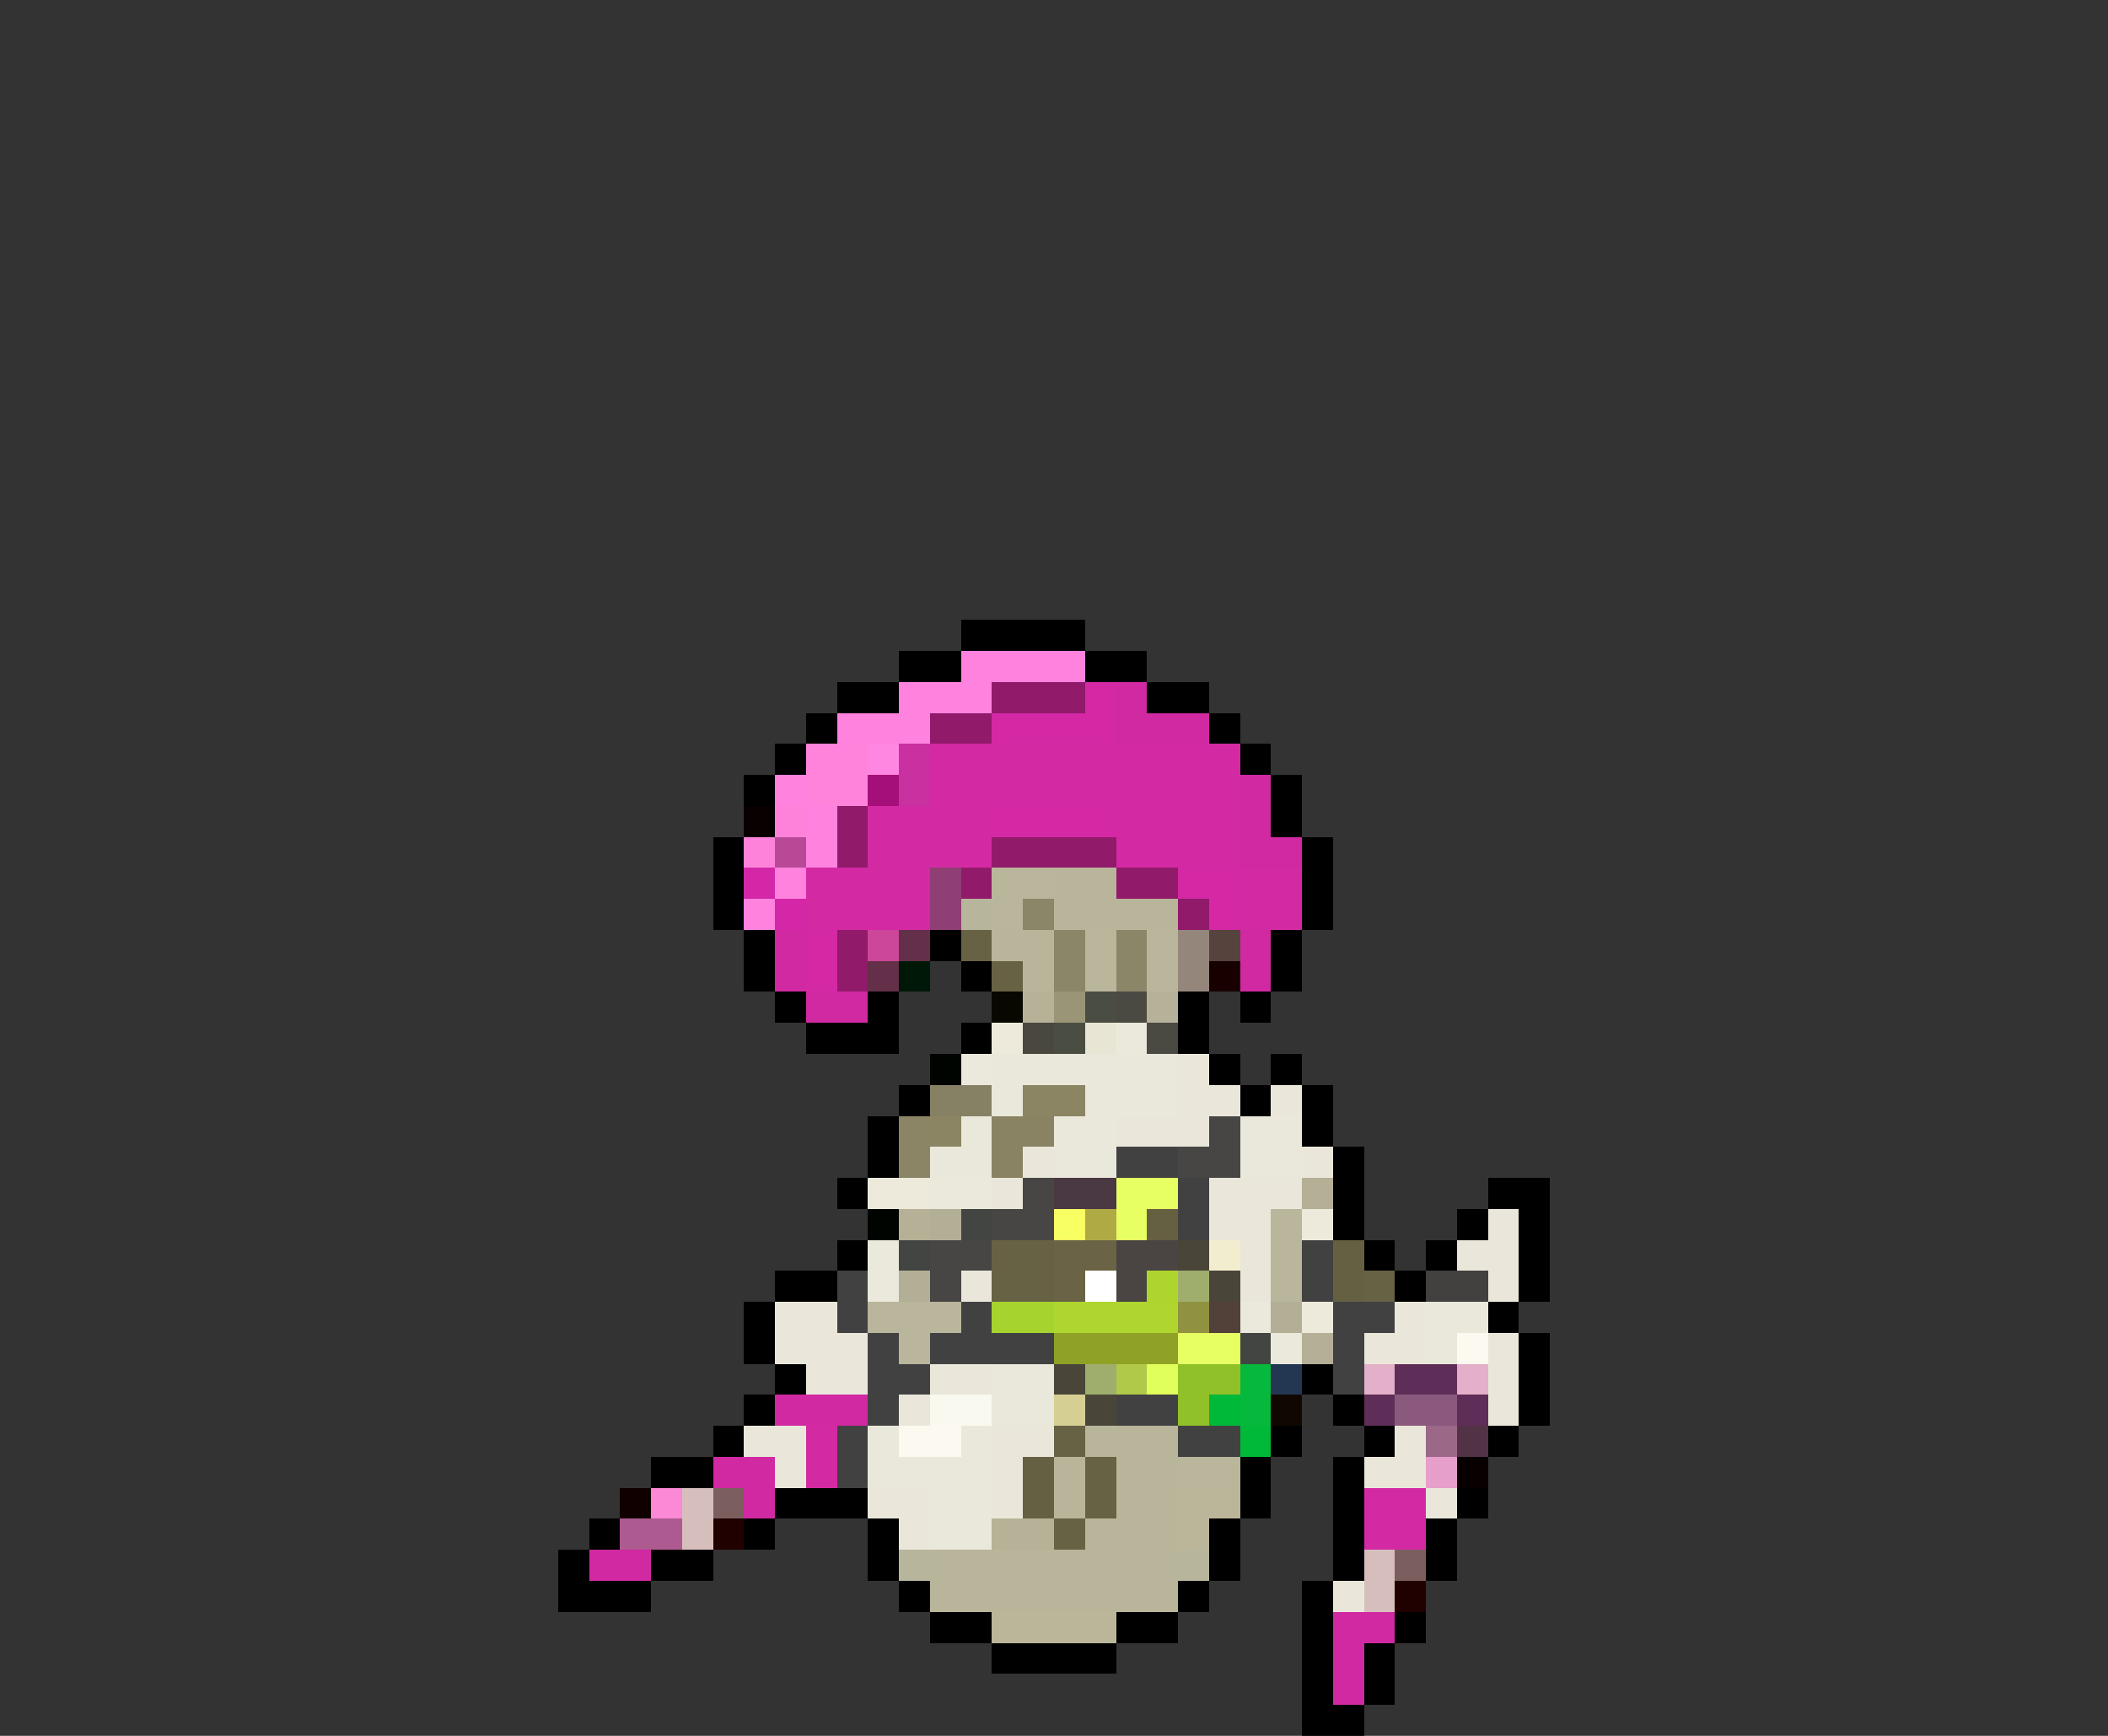 <svg xmlns="http://www.w3.org/2000/svg" viewBox="0 -0.5 68 56" shape-rendering="crispEdges">
<rect x="0" y="-0.5" width="68" height="56" fill="#333333" stroke="none"/>
<path stroke="#000000" d="M31 20h4M29 21h2M35 21h2M27 22h2M37 22h2M26 23h1M39 23h1M25 24h1M40 24h1M24 25h1M41 25h1M41 26h1M23 27h1M42 27h1M23 28h1M42 28h1M23 29h1M42 29h1M24 30h1M30 30h1M41 30h1M24 31h1M31 31h1M41 31h1M25 32h1M28 32h1M38 32h1M40 32h1M26 33h3M31 33h1M38 33h1M39 34h1M41 34h1M29 35h1M40 35h1M42 35h1M28 36h1M42 36h1M28 37h1M43 37h1M27 38h1M43 38h1M48 38h2M43 39h1M47 39h1M49 39h1M27 40h1M44 40h1M46 40h1M49 40h1M25 41h2M45 41h1M49 41h1M24 42h1M48 42h1M24 43h1M49 43h1M25 44h1M42 44h1M49 44h1M24 45h1M43 45h1M49 45h1M23 46h1M41 46h1M44 46h1M48 46h1M21 47h2M40 47h1M43 47h1M25 48h3M40 48h1M43 48h1M47 48h1M19 49h1M24 49h1M28 49h1M39 49h1M43 49h1M46 49h1M18 50h1M21 50h2M28 50h1M39 50h1M43 50h1M46 50h1M18 51h3M29 51h1M38 51h1M42 51h1M30 52h2M36 52h2M42 52h1M45 52h1M32 53h4M42 53h1M44 53h1M42 54h1M44 54h1M42 55h2" />
<path stroke="#ff82df" d="M31 21h4M29 22h3M27 23h3M25 25h1M26 26h1M26 27h1M25 28h1M24 29h1" />
<path stroke="#911a6b" d="M32 22h3M30 23h2M27 26h1M27 27h1M32 27h4M31 28h1M36 28h2M38 29h1M27 30h1M27 31h1" />
<path stroke="#d428a4" d="M35 22h1M32 23h4M32 26h4M38 28h2M39 29h1M26 30h1M26 31h1" />
<path stroke="#d029a2" d="M36 22h1M36 23h3M40 25h1M40 26h1M40 27h2M25 30h1M40 30h1M25 31h1M40 31h1M26 32h2M25 45h3M23 47h2M24 48h1M19 50h2M43 52h2M43 53h1M43 54h1" />
<path stroke="#ff83db" d="M26 24h2M26 25h2" />
<path stroke="#ff86e1" d="M28 24h1" />
<path stroke="#c8319f" d="M29 24h1M29 25h1" />
<path stroke="#d32aa3" d="M30 24h10M30 25h10M28 26h4M36 26h4M28 27h4M36 27h4M26 28h4M40 28h2M26 29h4M40 29h2M44 48h2M44 49h2" />
<path stroke="#a50f7a" d="M28 25h1" />
<path stroke="#080000" d="M24 26h1M47 47h1" />
<path stroke="#ff82da" d="M25 26h1M24 27h1" />
<path stroke="#b84997" d="M25 27h1" />
<path stroke="#d327a8" d="M24 28h1M25 29h1" />
<path stroke="#8f3f73" d="M30 28h1M30 29h1" />
<path stroke="#bab69c" d="M32 28h2M32 29h1M35 30h1M37 30h1M35 31h1M37 31h1M41 39h1M41 40h1M41 41h1M28 42h3M29 43h1M38 47h2" />
<path stroke="#b9b59a" d="M34 28h2M34 29h4M32 30h2M33 31h1M35 46h3M34 47h1M36 47h2M34 48h1M36 48h2M35 49h3M30 50h8M30 51h8" />
<path stroke="#b8b59d" d="M31 29h1M29 50h1M38 50h1" />
<path stroke="#8c8668" d="M33 29h1M34 30h1M36 30h1M34 31h1M36 31h1" />
<path stroke="#cc469a" d="M28 30h1" />
<path stroke="#642f48" d="M29 30h1M28 31h1" />
<path stroke="#686245" d="M31 30h1M32 31h1M32 40h2M32 41h2M44 41h1M34 46h1M35 47h1M35 48h1M34 49h1" />
<path stroke="#94867b" d="M38 30h1M38 31h1" />
<path stroke="#56433d" d="M39 30h1" />
<path stroke="#001808" d="M29 31h1" />
<path stroke="#180000" d="M39 31h1" />
<path stroke="#080800" d="M32 32h1" />
<path stroke="#b7b297" d="M33 32h1M32 49h2" />
<path stroke="#9a9577" d="M34 32h1" />
<path stroke="#4a4d42" d="M35 32h1M34 33h1" />
<path stroke="#4a4942" d="M36 32h1M37 33h1" />
<path stroke="#b6b199" d="M37 32h1" />
<path stroke="#edeadb" d="M32 33h1M28 38h2M42 39h1M42 42h1" />
<path stroke="#4a473f" d="M33 33h1" />
<path stroke="#e8e5d4" d="M35 33h1" />
<path stroke="#ebe9db" d="M36 33h1M31 34h1M30 38h2M28 40h1M28 41h1M40 42h1M41 43h1" />
<path stroke="#000400" d="M30 34h1M28 39h1" />
<path stroke="#eae8da" d="M32 34h6M32 35h1M35 35h3M31 36h1M34 36h2M40 36h2M30 37h2M34 37h2M40 37h2M46 42h2M46 43h1M32 44h2M32 45h2M28 46h1M31 46h1M28 47h4M30 48h2M30 49h2" />
<path stroke="#eae7da" d="M38 34h1M38 35h2M41 35h1M36 36h3M33 37h1M42 37h1M32 38h1M39 38h3M39 39h2M48 39h1M40 40h1M47 40h2M31 41h1M40 41h1M48 41h1M25 42h2M45 42h1M25 43h3M44 43h2M48 43h1M26 44h2M30 44h2M48 44h1M29 45h1M48 45h1M24 46h2M32 46h2M45 46h1M25 47h1M32 47h1M44 47h2M28 48h2M32 48h1M46 48h1M29 49h1M43 51h1" />
<path stroke="#868165" d="M30 35h2" />
<path stroke="#8c8563" d="M33 35h2M30 36h1" />
<path stroke="#8b8565" d="M29 36h1M29 37h1" />
<path stroke="#898363" d="M32 36h2M32 37h1" />
<path stroke="#474644" d="M39 36h1M38 37h2M33 38h1M32 39h2M30 40h2M30 41h1" />
<path stroke="#424142" d="M36 37h2M38 38h1M38 39h1M42 40h1M27 41h1M42 41h1M27 42h1M31 42h1M43 42h2M28 43h1M30 43h4M43 43h1M28 44h2M43 44h1M28 45h1M36 45h2M27 46h1M38 46h2M27 47h1" />
<path stroke="#4a3842" d="M34 38h2" />
<path stroke="#e7ff63" d="M36 38h2M36 39h1M38 43h2" />
<path stroke="#b4af95" d="M42 38h1" />
<path stroke="#b5b096" d="M29 39h1" />
<path stroke="#b2af96" d="M30 39h1M29 41h1M41 42h1" />
<path stroke="#424542" d="M31 39h1M29 40h1M40 43h1" />
<path stroke="#f8ff63" d="M34 39h1" />
<path stroke="#b0aa45" d="M35 39h1" />
<path stroke="#666043" d="M37 39h1M43 40h1M43 41h1M33 47h1M33 48h1" />
<path stroke="#6b6345" d="M34 40h2M34 41h1" />
<path stroke="#4a4542" d="M36 40h2M36 41h1" />
<path stroke="#4a4539" d="M38 40h1M39 41h1M34 44h1M35 45h1" />
<path stroke="#f1edce" d="M39 40h1" />
<path stroke="#ffffff" d="M35 41h1" />
<path stroke="#aed52e" d="M37 41h1" />
<path stroke="#9fae6d" d="M38 41h1M35 44h1" />
<path stroke="#42413f" d="M46 41h2" />
<path stroke="#a7d32f" d="M32 42h2" />
<path stroke="#afd62e" d="M34 42h4" />
<path stroke="#90923f" d="M38 42h1" />
<path stroke="#524139" d="M39 42h1" />
<path stroke="#8fa226" d="M34 43h4" />
<path stroke="#b4af96" d="M42 43h1" />
<path stroke="#fbf9f0" d="M47 43h1M29 46h2" />
<path stroke="#b1c949" d="M36 44h1" />
<path stroke="#e0ff5b" d="M37 44h1" />
<path stroke="#91c128" d="M38 44h2M38 45h1" />
<path stroke="#06b83c" d="M40 44h1M40 45h1" />
<path stroke="#233752" d="M41 44h1" />
<path stroke="#e4afc8" d="M44 44h1M47 44h1" />
<path stroke="#5f2e58" d="M45 44h2M44 45h1M47 45h1" />
<path stroke="#faf9ef" d="M30 45h2" />
<path stroke="#d6cf94" d="M34 45h1" />
<path stroke="#00b939" d="M39 45h1M40 46h1" />
<path stroke="#100800" d="M41 45h1" />
<path stroke="#8b597d" d="M45 45h2" />
<path stroke="#d32aa1" d="M26 46h1M26 47h1" />
<path stroke="#9c6888" d="M46 46h1" />
<path stroke="#523345" d="M47 46h1" />
<path stroke="#e69ecb" d="M46 47h1" />
<path stroke="#100000" d="M20 48h1" />
<path stroke="#fc89d5" d="M21 48h1" />
<path stroke="#d6bebd" d="M22 48h1M22 49h1M44 50h1M44 51h1" />
<path stroke="#7b5f5e" d="M23 48h1M45 50h1" />
<path stroke="#bbb69a" d="M38 48h2M38 49h1M32 52h4" />
<path stroke="#ad5a90" d="M20 49h2" />
<path stroke="#210000" d="M23 49h1M45 51h1" />
</svg>